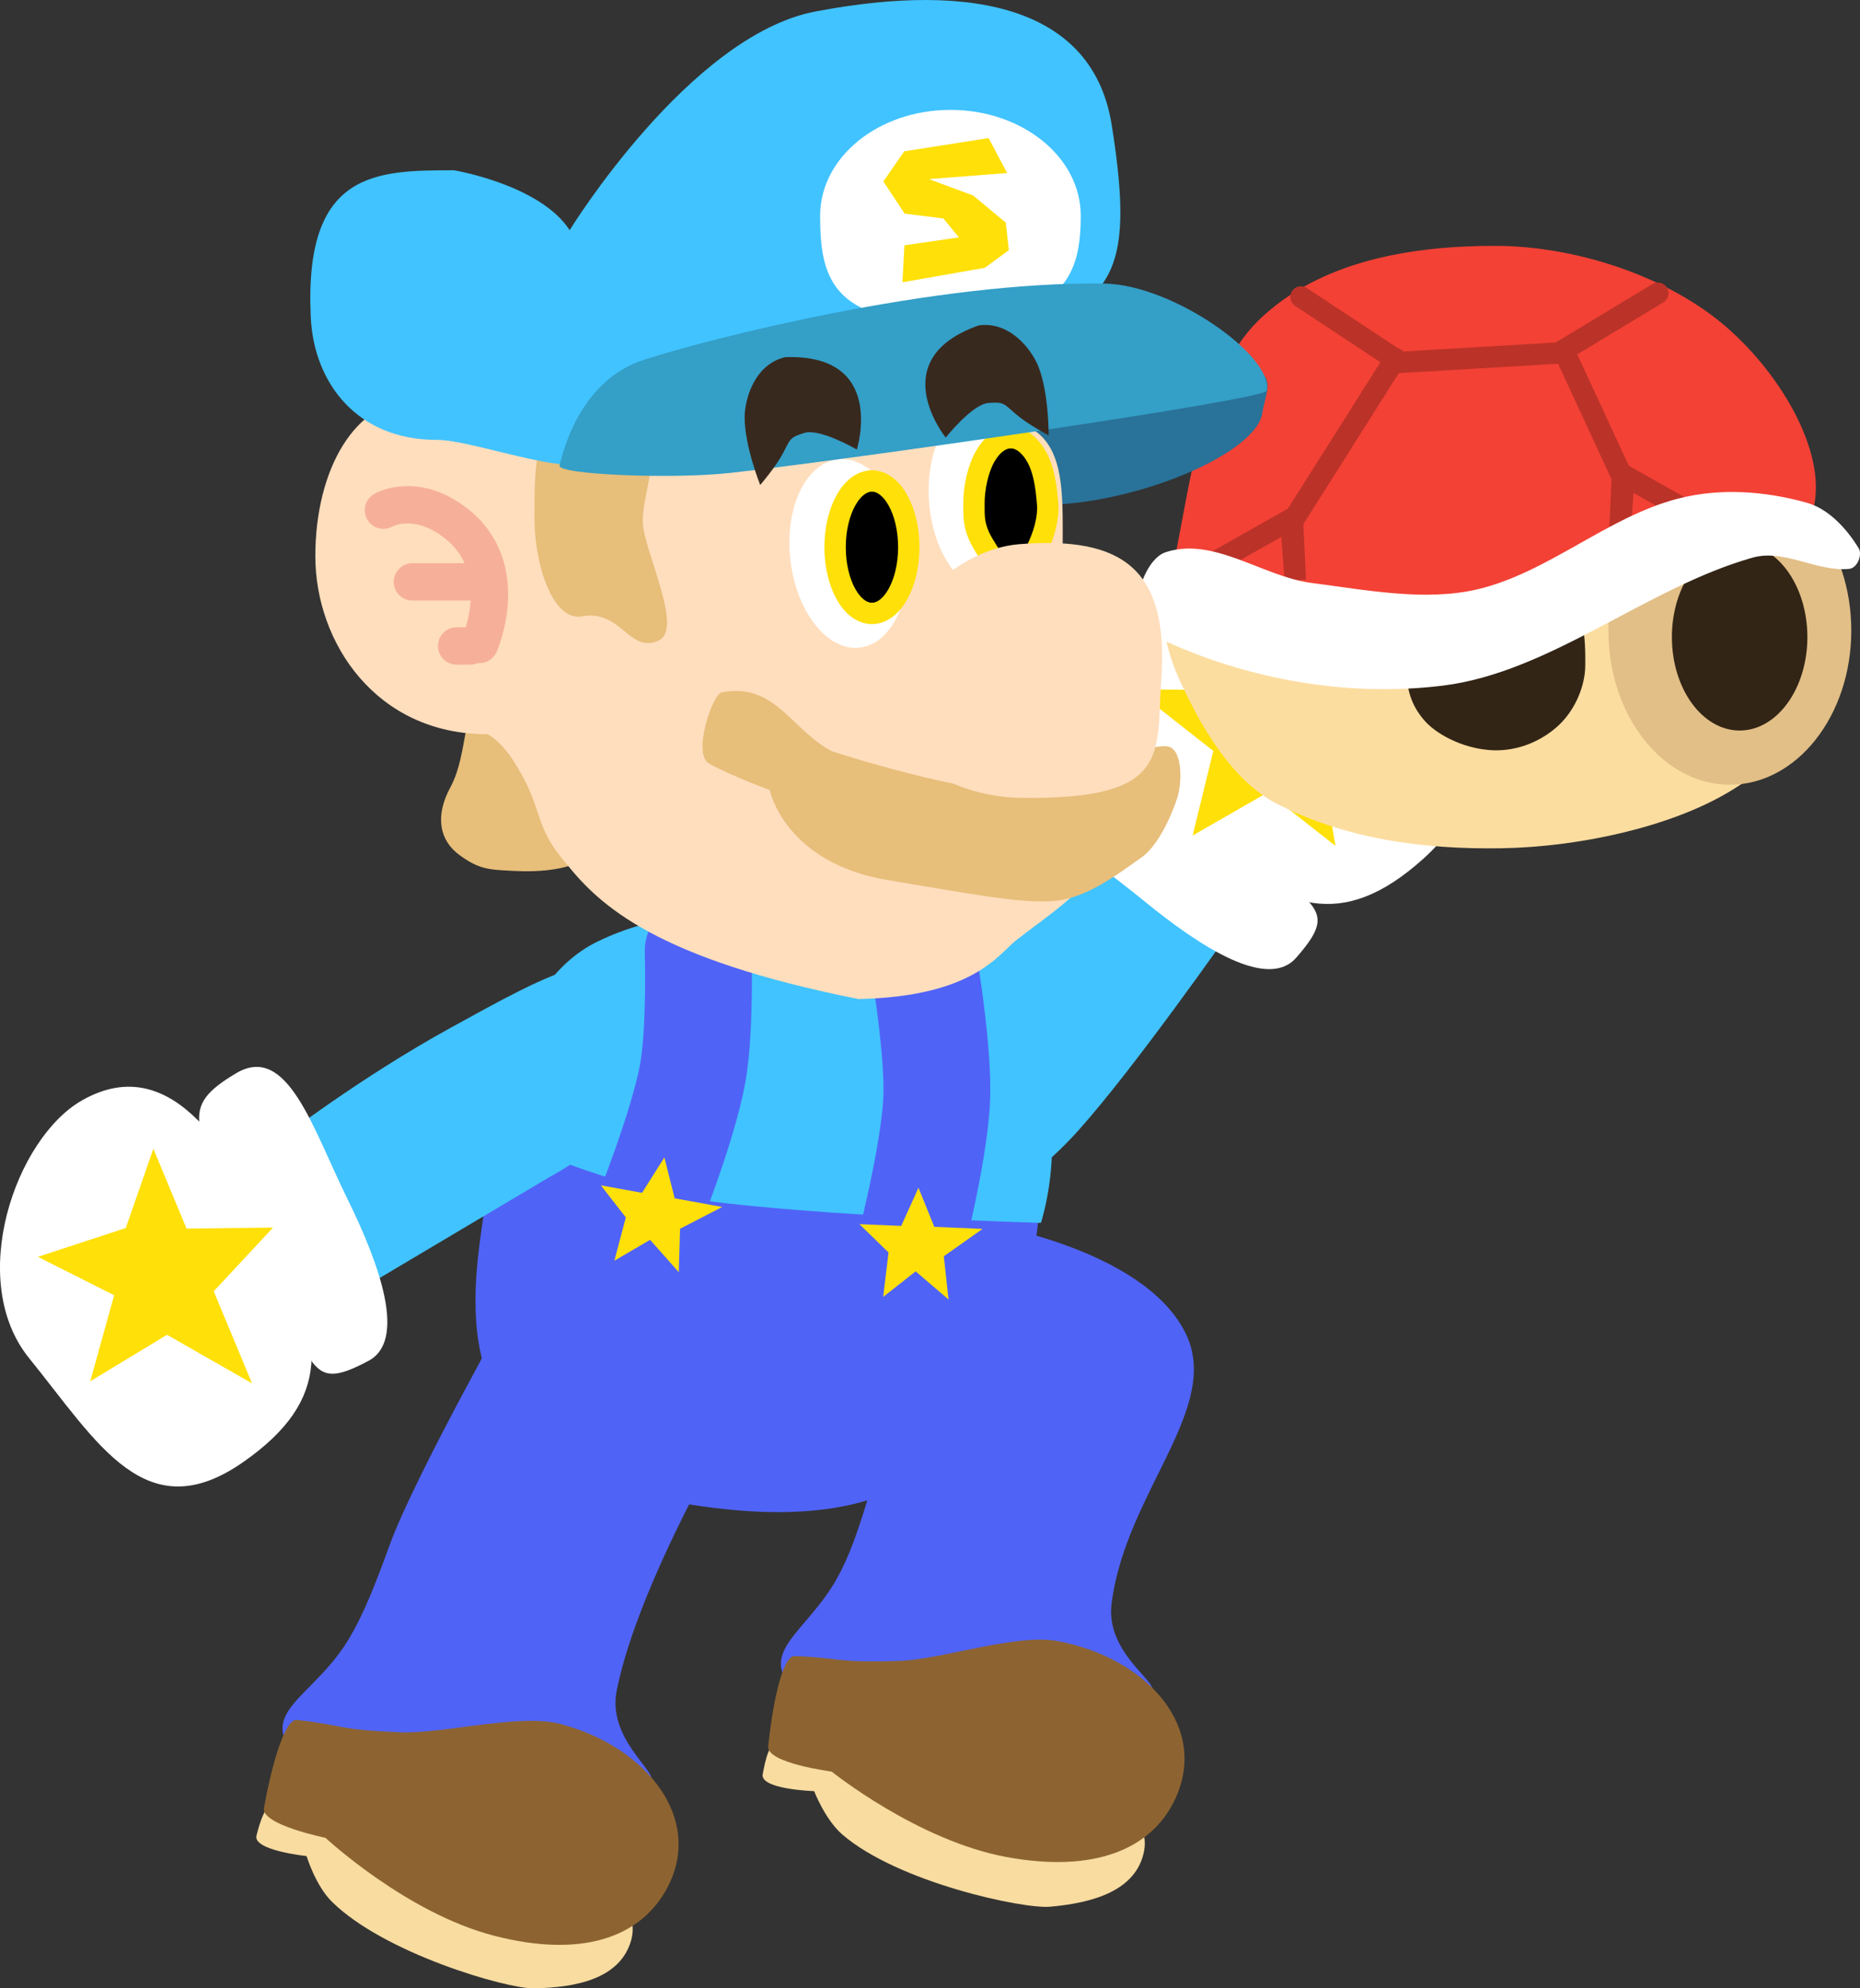 <svg version="1.1" xmlns="http://www.w3.org/2000/svg" xmlns:xlink="http://www.w3.org/1999/xlink" width="174.158" height="186.17" viewBox="0,0,174.158,186.17"><rect x="0" y="0" width="174.158" height="186.17" fill="#333333" stroke="none"/><g transform="translate(-165.848,-103.687)"><g data-paper-data="{&quot;isPaintingLayer&quot;:true}" fill-rule="nonzero" stroke-linejoin="miter" stroke-miterlimit="10" stroke-dasharray="" stroke-dashoffset="0" style="mix-blend-mode: normal"><g data-paper-data="{&quot;origPos&quot;:null,&quot;origRot&quot;:0}" stroke="none" stroke-linecap="butt"><g data-paper-data="{&quot;origPos&quot;:null,&quot;index&quot;:null,&quot;origRot&quot;:0}" stroke-width="0"><path d="M249.956,214.85c-3.954,-3.552 -1.394,-13.825 5.111,-21.067c6.505,-7.241 13.77,-13.153 13.77,-13.153l11.989,10.524c0,0 -8.786,12.569 -14.018,18.393c-6.505,7.241 -12.897,8.855 -16.852,5.303z" data-paper-data="{&quot;origRot&quot;:0,&quot;origPos&quot;:null}" fill="#41c3ff"/><g data-paper-data="{&quot;origPos&quot;:null}" fill="#ffffff"><path d="M278.776,182.695c-7.265,-5.948 -15.923,-13.709 -9.217,-20.988c4.865,-5.28 18.89,-6.759 24.648,0.657c6.283,8.092 13.181,14.301 4.914,21.729c-7.719,6.936 -13.081,4.549 -20.346,-1.399z" data-paper-data="{&quot;origRot&quot;:0,&quot;origPos&quot;:null}"/><path d="M272.834,187.936c-5.603,-4.599 -12.892,-8.754 -9.021,-12.771c4.331,-4.493 5.553,-3.009 14.523,4.733c10.219,8.82 13.386,8.307 8.879,13.463c-2.632,3.011 -8.778,-0.826 -14.381,-5.425z" data-paper-data="{&quot;origRot&quot;:0,&quot;origPos&quot;:null}"/></g></g><path d="M295.396,168.79l-5.866,6.367l1.367,7.737l-6.359,-5.006l-7.021,4.034l1.938,-7.919l-7.34,-5.776l9.169,0.088l4.152,-7.31l1.976,8.124z" data-paper-data="{&quot;origPos&quot;:null,&quot;origRot&quot;:0}" fill="#ffe008" stroke-width="NaN"/></g><g data-paper-data="{&quot;origPos&quot;:null,&quot;origRot&quot;:0}" stroke="none" stroke-width="0" stroke-linecap="butt"><path d="M269.93,253.823c-0.575,4.533 4.18,7.22 3.837,8.199c-1.385,3.963 -3.849,6.483 -10.962,7.165c-8.812,0.846 -15.29,-0.915 -21.993,-6.697c-4.565,-3.938 0.406,-5.71 3.375,-10.957c1.065,-1.883 2.063,-4.418 3.529,-9.653c1.833,-6.545 9.943,-23.694 9.943,-23.694c0,0 15.138,2.256 19.168,10.272c3.523,7.008 -5.568,14.886 -6.898,25.364z" data-paper-data="{&quot;origPos&quot;:null}" fill="#5063f7"/><path d="M272.984,276.947c-0.702,3.835 -4.934,4.928 -8.818,5.269c-2.545,0.223 -14.234,-2.27 -19.441,-6.753c-1.616,-1.392 -2.646,-4.068 -2.646,-4.068c0,0 -5.091,-0.159 -4.815,-1.59c0.219,-1.135 0.545,-3.078 1.755,-3.466c5.209,-1.673 16.446,0.389 21.829,1.373c7.388,1.352 12.822,5.486 12.136,9.235z" data-paper-data="{&quot;origPos&quot;:null}" fill="#f8dca0"/><path d="M275.719,272.469c-2.165,4.243 -7.245,6.629 -15.598,5.101c-8.353,-1.528 -16.402,-8.007 -16.402,-8.007c0,0 -6.105,-0.788 -5.944,-2.362c0.334,-3.257 1.235,-8.507 2.482,-8.456c4.603,0.188 3.644,0.641 9.741,0.46c3.947,-0.117 10.956,-2.576 14.841,-1.866c8.353,1.528 14.445,8.144 10.88,15.13z" data-paper-data="{&quot;origPos&quot;:null}" fill="#8d6431"/></g><g data-paper-data="{&quot;origPos&quot;:null,&quot;origRot&quot;:0}" stroke="none" stroke-width="0" stroke-linecap="butt"><path d="M223.597,261.952c-0.9,4.48 3.649,7.502 3.237,8.454c-1.667,3.853 -4.306,6.189 -11.45,6.358c-8.85,0.21 -15.185,-2.013 -21.454,-8.262c-4.27,-4.257 0.816,-5.666 4.155,-10.686c1.198,-1.801 2.376,-4.258 4.215,-9.374c2.299,-6.396 11.622,-22.917 11.622,-22.917c0,0 7.114,1.776 11.738,3.922c3.649,1.694 9.207,6.885 9.207,6.885c0,0 -9.191,15.264 -11.271,25.62z" data-paper-data="{&quot;origPos&quot;:null}" fill="#5063f7"/><path d="M224.979,285.236c-0.976,3.774 -5.276,4.56 -9.174,4.621c-2.555,0.04 -14.034,-3.289 -18.905,-8.134c-1.512,-1.504 -2.347,-4.248 -2.347,-4.248c0,0 -5.067,-0.525 -4.688,-1.932c0.301,-1.117 0.765,-3.03 2,-3.331c5.316,-1.294 16.376,1.571 21.673,2.941c7.272,1.88 12.394,6.395 11.44,10.084z" data-paper-data="{&quot;origPos&quot;:null}" fill="#f8dca0"/><path d="M228.029,280.966c-2.465,4.076 -7.703,6.091 -15.924,3.966c-8.221,-2.125 -15.783,-9.167 -15.783,-9.167c0,0 -6.033,-1.225 -5.758,-2.783c0.568,-3.225 1.844,-8.397 3.084,-8.256c4.577,0.519 3.589,0.901 9.683,1.16c3.946,0.167 11.113,-1.781 14.937,-0.793c8.221,2.125 13.822,9.162 9.763,15.874z" data-paper-data="{&quot;origPos&quot;:null}" fill="#8d6431"/></g><g data-paper-data="{&quot;origPos&quot;:null,&quot;origRot&quot;:0}"><path d="M262.976,218.748c-2.641,21.012 -11.636,29.047 -32.328,25.842c-21.679,-3.358 -21.132,-15.975 -19.679,-26.032c1.577,-10.911 1.946,-19.977 11.365,-25.705c7.017,-4.268 13.478,-0.865 21.606,0.31c15.032,2.172 21.625,4.989 19.036,25.586z" data-paper-data="{&quot;origPos&quot;:null}" fill="#5063f7" stroke="none" stroke-width="0" stroke-linecap="butt"/><path d="M263.309,218.19c0,0 -17.353,-0.487 -29.441,-1.83c-11.088,-1.232 -21.683,-6.569 -21.683,-6.569c0,0 0.997,-13.795 9.653,-17.964c5.664,-2.728 11.633,-3.026 19.116,-2.128c7.483,0.899 15.261,4.367 18.576,7.951c7.83,8.466 3.779,20.54 3.779,20.54z" data-paper-data="{&quot;origPos&quot;:null}" fill="#41c3ff" stroke="none" stroke-width="0" stroke-linecap="butt"/><path d="M252.579,195.312c0,0 1.14,7.076 0.979,11.208c-0.207,5.308 -2.749,14.969 -2.749,14.969" data-paper-data="{&quot;origPos&quot;:null,&quot;origRot&quot;:0}" fill="none" stroke="#5063f7" stroke-width="10" stroke-linecap="round"/><path d="M231.219,192.739c0,0 0.217,7.164 -0.475,11.241c-0.89,5.237 -4.658,14.489 -4.658,14.489" data-paper-data="{&quot;origPos&quot;:null}" fill="none" stroke="#5063f7" stroke-width="10" stroke-linecap="round"/><path d="M223.376,221.729l1.069,-4.054l-2.337,-3.003l3.856,0.703l2.092,-3.317l0.964,3.829l4.45,0.811l-3.945,2.038l-0.122,4.069l-2.685,-3.03z" data-paper-data="{&quot;origPos&quot;:null,&quot;origRot&quot;:0}" fill="#ffe008" stroke="none" stroke-width="NaN" stroke-linecap="butt"/><path d="M248.542,225.122l0.502,-4.163l-2.728,-2.653l3.916,0.166l1.616,-3.573l1.481,3.66l4.519,0.191l-3.627,2.562l0.439,4.047l-3.076,-2.632z" data-paper-data="{&quot;origPos&quot;:null,&quot;origRot&quot;:0}" fill="#ffe008" stroke="none" stroke-width="NaN" stroke-linecap="butt"/></g><g data-paper-data="{&quot;origPos&quot;:null,&quot;origRot&quot;:0}" stroke="none" stroke-linecap="butt"><g data-paper-data="{&quot;origPos&quot;:null}" stroke-width="0"><path d="M199.656,224.382l-7.516,-14.072c0,0 7.411,-5.727 15.944,-10.411c8.533,-4.684 19.119,-10.837 13.177,1.323c2.558,4.66 4.53,8.016 -4.002,12.7z" data-paper-data="{&quot;origRot&quot;:0,&quot;origPos&quot;:null}" fill="#41c3ff"/><g data-paper-data="{&quot;origPos&quot;:null}" fill="#ffffff"><path d="M188.613,240.589c-9.116,6.357 -13.59,-1.773 -20.039,-9.735c-5.909,-7.296 -1.274,-20.616 4.975,-24.15c8.615,-4.872 14.2,5.327 18.336,13.756c4.136,8.429 5.239,14.193 -3.273,20.129z" data-paper-data="{&quot;origRot&quot;:0,&quot;origPos&quot;:null}"/><path d="M200.35,231.106c-6.047,3.214 -4.827,0.246 -11.087,-11.713c-5.495,-10.498 -6.662,-12.026 -1.3,-15.219c4.793,-2.854 7.178,5.19 10.38,11.693c3.202,6.503 5.538,13.362 2.007,15.239z" data-paper-data="{&quot;origRot&quot;:0,&quot;origPos&quot;:null}"/></g></g><path d="M169.398,221.366l8.227,-2.697l2.582,-7.42l3.109,7.472l8.097,-0.096l-5.555,5.968l3.589,8.623l-7.961,-4.55l-7.19,4.355l2.239,-8.055z" data-paper-data="{&quot;origPos&quot;:null,&quot;origRot&quot;:0}" fill="#ffe008" stroke-width="NaN"/></g><g><path d="M327.705,152.497c4.236,2.065 8.829,7.731 8.829,12.679c0,4.948 -3.375,9.431 -8.829,12.679c-5.453,3.246 -13.915,5.139 -21.295,5.256c-7.324,0.117 -14.67,-0.859 -21.239,-4.287c-4.038,-2.213 -6.955,-7.153 -9.03,-11.811c-1.208,-2.724 -2.478,-8.04 -0.217,-9.274c7.025,-3.822 15.253,-2.509 22.973,-3.412c5.619,-0.002 11.27,1.391 16.977,0.7c3.975,-0.476 7.819,-4.488 11.832,-2.53z" fill="#fcdda0" stroke="none" stroke-width="0.917" stroke-linecap="round"/><path d="M335.858,152.521c2.059,2.612 3.333,6.222 3.333,10.205c0,3.983 -1.274,7.592 -3.333,10.205c-2.059,2.614 -4.903,4.231 -8.04,4.231c-3.137,0 -5.981,-1.617 -8.04,-4.231c-2.059,-2.612 -3.333,-6.222 -3.333,-10.205c0,-3.983 1.274,-7.592 3.333,-10.205c2.059,-2.614 4.903,-4.231 8.04,-4.231c3.137,0 5.981,1.617 8.04,4.231z" fill="#e2bf87" stroke="none" stroke-width="1" stroke-linecap="butt"/><path d="M333.221,157.153c1.148,1.585 1.858,3.773 1.858,6.186c0,2.413 -0.71,4.6 -1.858,6.186c-1.15,1.584 -2.735,2.563 -4.485,2.563c-1.75,0 -3.335,-0.98 -4.485,-2.563c-1.148,-1.585 -1.858,-3.773 -1.858,-6.186c0,-2.413 0.71,-4.6 1.858,-6.186c1.15,-1.584 2.735,-2.563 4.485,-2.563c1.75,0 3.335,0.98 4.485,2.563z" fill="#322516" stroke="none" stroke-width="1" stroke-linecap="butt"/><path d="M312.041,158.453c2.192,2.076 2.26,4.974 2.241,7.544c-0.014,1.952 -0.958,4.176 -2.506,5.615c-1.55,1.437 -3.725,2.389 -6.047,2.327c-2.489,-0.067 -5.096,-1.261 -6.429,-2.7c-1.677,-1.865 -1.687,-3.567 -1.887,-5.4c-0.191,-1.787 -1.038,-3.833 0.472,-5.241c1.701,-1.596 5.018,-2.108 7.844,-2.541c2.005,-0.306 5.037,-0.745 6.311,0.397z" fill="#322516" stroke="none" stroke-width="1.149" stroke-linecap="butt"/><path d="M326.955,133.858c5.395,4.416 9.908,11.957 8.735,17.248c-0.86,3.862 -8.886,-0.294 -13.255,0.973c-7.994,2.387 -15.255,8.464 -23.515,9.895c-6.885,1.192 -13.808,-0.584 -20.519,-2.199c-1.679,-0.404 -3.117,-1.137 -2.696,-3.129c1.684,-7.987 2.537,-17.488 7.938,-22.919c5.819,-5.698 14.572,-7.031 22.242,-7.019c7.377,0.012 15.674,2.733 21.071,7.151z" fill="#f34135" stroke="none" stroke-width="0.913" stroke-linecap="round"/><path d="M296.496,137.267l-9.624,15.223l0.262,5.512l-0.437,-5.687l-7.437,4.199" fill="none" stroke="#bb3228" stroke-width="2" stroke-linecap="round"/><path d="M325.368,152.402l-7.437,-4.199l-0.437,5.687l0.262,-5.512l-5.424,-11.724" fill="none" stroke="#bb3228" stroke-width="2" stroke-linecap="round"/><path d="M329.939,155.902c-10.008,2.843 -18.925,10.745 -29.025,11.986c-9.218,1.13 -19.062,-0.7 -27.488,-4.899c-2.269,-1.127 -0.671,-6.955 1.617,-7.612c4.466,-1.444 9.086,2.306 13.583,2.887c5.139,0.665 10.619,1.746 15.523,0.612c6.625,-1.549 12.177,-6.765 18.757,-8.486c3.994,-1.045 8.2,-0.717 12.047,0.35c2.091,0.553 3.816,2.45 4.932,4.287c0.36,0.598 -0.12,1.846 -0.889,1.925c-3.019,0.301 -6.075,-1.897 -9.055,-1.05z" fill="#ffffff" stroke="none" stroke-width="0.963" stroke-linecap="round"/><path d="M321.081,131.142l-9.274,5.599l-14.873,0.875l-9.274,-6.124" fill="none" stroke="#bb3228" stroke-width="2" stroke-linecap="round"/></g><g data-paper-data="{&quot;origPos&quot;:null}"><path d="M284.041,142.376c-0.568,3.793 -11.89,8.6 -20.8,8.6c-7.18,0 -5.4,-6.755 -5.4,-10.4c0,-3.645 14.07,-2.85 21.25,-2.85c7.18,0 5.318,2.195 4.95,4.65z" data-paper-data="{&quot;origPos&quot;:null}" fill="#297299" stroke="none" stroke-width="0" stroke-linecap="butt"/><path d="M208.884,183.758c-1.883,-1.368 -2.342,-3.637 -0.855,-6.376c1.726,-3.177 1.081,-8.218 2.964,-6.85c0,0 7.233,1.022 7.791,3.915c0,0 3.051,8.357 1.801,9.693c0,0 -1.782,1.322 -6.427,1.102c-2.517,-0.119 -3.391,-0.117 -5.274,-1.485z" data-paper-data="{&quot;origRot&quot;:0,&quot;origPos&quot;:null}" fill="#e7be7a" stroke="none" stroke-width="0" stroke-linecap="butt"/><path d="M215.624,144.659c4.314,1.007 37.243,-2.168 43.037,-1.846c8.572,0.476 6.202,8.214 6.807,16.777c0.696,9.846 7.563,14.33 4.114,23.579c-1.33,3.566 -5.571,6.182 -8.561,8.537c-1.696,1.336 -4.012,5.301 -14.801,5.522c-18.916,-3.77 -24.183,-8.724 -27.361,-12.697c-3.287,-3.792 -1.917,-5.032 -5.092,-9.839c-0.973,-1.474 -2.127,-2.26 -2.322,-2.26c-10.37,0 -16.071,-8.566 -16.071,-16.667c0,-8.1 3.701,-14.667 9.5,-14.667c5.799,0 9.25,3.209 10.75,3.56z" data-paper-data="{&quot;origPos&quot;:null}" fill="#ffdebd" stroke="none" stroke-width="0" stroke-linecap="butt"/><path d="M263.807,149.866c0.352,4.889 -1.818,9.029 -4.848,9.247c-3.03,0.218 -5.771,-3.568 -6.124,-8.457c-0.352,-4.889 1.818,-9.029 4.848,-9.247c3.03,-0.218 5.771,3.568 6.124,8.457z" data-paper-data="{&quot;origPos&quot;:null,&quot;origRot&quot;:0}" fill="#ffffff" stroke="none" stroke-width="0" stroke-linecap="butt"/><path d="M226.034,152.483c0,2.608 3.858,10.024 1.512,11.164c-2.729,1.327 -3.544,-2.934 -7.198,-2.25c-2.714,0.508 -4.457,-4.782 -4.457,-9.2c0,-4.418 -0.017,-8.698 2.743,-8.8c11.619,-0.429 7.4,4.667 7.4,9.086z" data-paper-data="{&quot;origPos&quot;:null}" fill="#e7be7a" stroke="none" stroke-width="0" stroke-linecap="butt"/><path d="M250.784,154.871c0.571,4.868 -1.412,9.101 -4.429,9.455c-3.017,0.354 -5.925,-3.306 -6.496,-8.174c-0.571,-4.868 1.412,-9.101 4.429,-9.455c3.017,-0.354 5.925,3.306 6.496,8.174z" data-paper-data="{&quot;origPos&quot;:null,&quot;origRot&quot;:0}" fill="#ffffff" stroke="none" stroke-width="0" stroke-linecap="butt"/><path d="M247.491,148.722c0.952,0 1.814,0.695 2.439,1.817c0.624,1.122 1.011,2.672 1.011,4.383c0,1.711 -0.387,3.261 -1.011,4.383c-0.625,1.122 -1.487,1.817 -2.439,1.817c-0.952,0 -1.814,-0.695 -2.439,-1.817c-0.624,-1.122 -1.011,-2.672 -1.011,-4.383c0,-1.711 0.387,-3.261 1.011,-4.383c0.625,-1.122 1.487,-1.817 2.439,-1.817z" data-paper-data="{&quot;origPos&quot;:null}" fill="#000000" stroke="#ffe008" stroke-width="2" stroke-linecap="butt"/><path d="M260.491,144.672c0.952,0 1.814,0.695 2.439,1.817c0.624,1.122 0.88,2.626 1.011,4.383c0.217,2.906 -2.098,6.486 -2.817,6.733c-1.256,0.26 -2.179,-1.278 -3.183,-2.933c-1.004,-1.656 -0.891,-2.746 -0.9,-3.8c-0.013,-1.501 0.387,-3.261 1.011,-4.383c0.625,-1.122 1.487,-1.817 2.439,-1.817z" data-paper-data="{&quot;origPos&quot;:null}" fill="#000000" stroke="#ffe008" stroke-width="2" stroke-linecap="round"/><path d="M269.935,115.351c2.396,14.945 -0.492,15.794 -8.522,20.579c-11.7,6.971 -27.004,5.56 -39.501,10.973c-3.281,1.421 -11.645,-2.032 -15.221,-2.032c-7.314,0 -11.441,-5.227 -11.743,-11.453c-0.667,-13.733 6.096,-13.787 13.41,-13.787c0,0 8.049,1.334 10.83,5.605c0,0 11.198,-18.219 23.002,-20.47c15.195,-2.897 26.024,-0.147 27.745,10.585z" data-paper-data="{&quot;origPos&quot;:null}" fill="#41c3ff" stroke="none" stroke-width="0" stroke-linecap="butt"/><path d="M267.041,123.876c0,5.468 -1.463,9.581 -12.2,9.9c-11.335,0.337 -12.2,-4.432 -12.2,-9.9c0,-5.468 5.462,-9.9 12.2,-9.9c6.738,0 12.2,4.432 12.2,9.9z" data-paper-data="{&quot;origPos&quot;:null}" fill="#ffffff" stroke="none" stroke-width="0" stroke-linecap="butt"/><path d="M284.441,140.276c-0.2,0.858 -39.343,6.5 -50.3,7.7c-5.325,0.583 -16.1,0.158 -15.9,-0.7c0.739,-3.174 2.805,-8.245 7.9,-9.9c6.157,-2 27.295,-7.38 43.102,-7.138c6.462,0.099 15.937,6.865 15.198,10.038z" data-paper-data="{&quot;origPos&quot;:null}" fill="#349fc7" stroke="none" stroke-width="0" stroke-linecap="butt"/><path d="M250.345,130.116l0.188,-3.459l5.097,-0.745l-1.451,-1.77l-3.626,-0.454l-1.993,-3.014l1.956,-2.819l7.9,-1.24l1.733,3.271l-7.325,0.572l4.132,1.53l3.064,2.539l0.289,2.587l-2.249,1.648z" data-paper-data="{&quot;origPos&quot;:null,&quot;origRot&quot;:0}" fill="#ffe008" stroke="none" stroke-width="0" stroke-linecap="butt"/><path d="M264.372,188.063c-3.217,0.202 -7.846,-0.725 -15.349,-1.964c-9.728,-1.606 -11.109,-8.446 -11.109,-8.446c0,0 -3.646,-1.332 -5.675,-2.475c-1.588,-0.894 0.326,-6.499 1.18,-6.663c4.974,-0.951 6.456,3.432 10.278,5.496c0,0 12.782,4.208 18.753,3.867c0,0 9.639,-4.511 12.626,-4.313c1.482,0.098 1.491,3.203 1.024,4.771c0,0 -1.296,4.2 -3.421,5.672c-2.125,1.472 -5.09,3.852 -8.307,4.054z" data-paper-data="{&quot;origPos&quot;:null}" fill="#e7be7a" stroke="none" stroke-width="0" stroke-linecap="butt"/><path d="M274.572,167.511c-0.5,6.618 1.127,11.125 -13.25,10.875c-6.626,-0.115 -13,-4.257 -13,-10.125c0,-5.868 6.393,-13.11 13,-13.625c9.627,-0.75 14.05,2.287 13.25,12.875z" data-paper-data="{&quot;origPos&quot;:null}" fill="#ffdebd" stroke="none" stroke-width="0" stroke-linecap="butt"/><g data-paper-data="{&quot;origPos&quot;:null}" fill="none" stroke="#f6b09a" stroke-width="3.5" stroke-linecap="round"><path d="M201.748,151.454c0,0 2.963,-1.73 6.755,1.199c5.438,4.201 2.245,11.372 2.245,11.372" data-paper-data="{&quot;origPos&quot;:null}"/><path d="M204.462,158.169h6" data-paper-data="{&quot;origPos&quot;:null}"/><path d="M209.891,164.169h-1.286" data-paper-data="{&quot;origPos&quot;:null}"/></g><path d="M241.154,144.224c-1.376,0.41 -1.311,0.605 -1.978,1.875c-0.689,1.311 -2.147,3 -2.147,3c0,0 -1.458,-3.627 -1.458,-6.319c0,-1.828 0.993,-5.014 3.811,-5.653c9.531,-0.321 6.694,8.651 6.694,8.651c0,0 -3.477,-2.023 -4.922,-1.553z" data-paper-data="{&quot;origPos&quot;:null}" fill="#38291e" stroke="none" stroke-width="0" stroke-linecap="butt"/><path d="M258.415,141.417c-1.516,0.089 -4.016,3.241 -4.016,3.241c0,0 -5.915,-7.319 3.077,-10.497c2.857,-0.433 4.944,2.171 5.611,3.874c0.982,2.507 0.948,6.416 0.948,6.416c0,0 -1.973,-1.04 -3.093,-2.01c-1.085,-0.94 -1.096,-1.144 -2.526,-1.025z" data-paper-data="{&quot;origPos&quot;:null,&quot;index&quot;:null,&quot;origRot&quot;:0}" fill="#38291e" stroke="none" stroke-width="0" stroke-linecap="butt"/></g></g></g></svg>